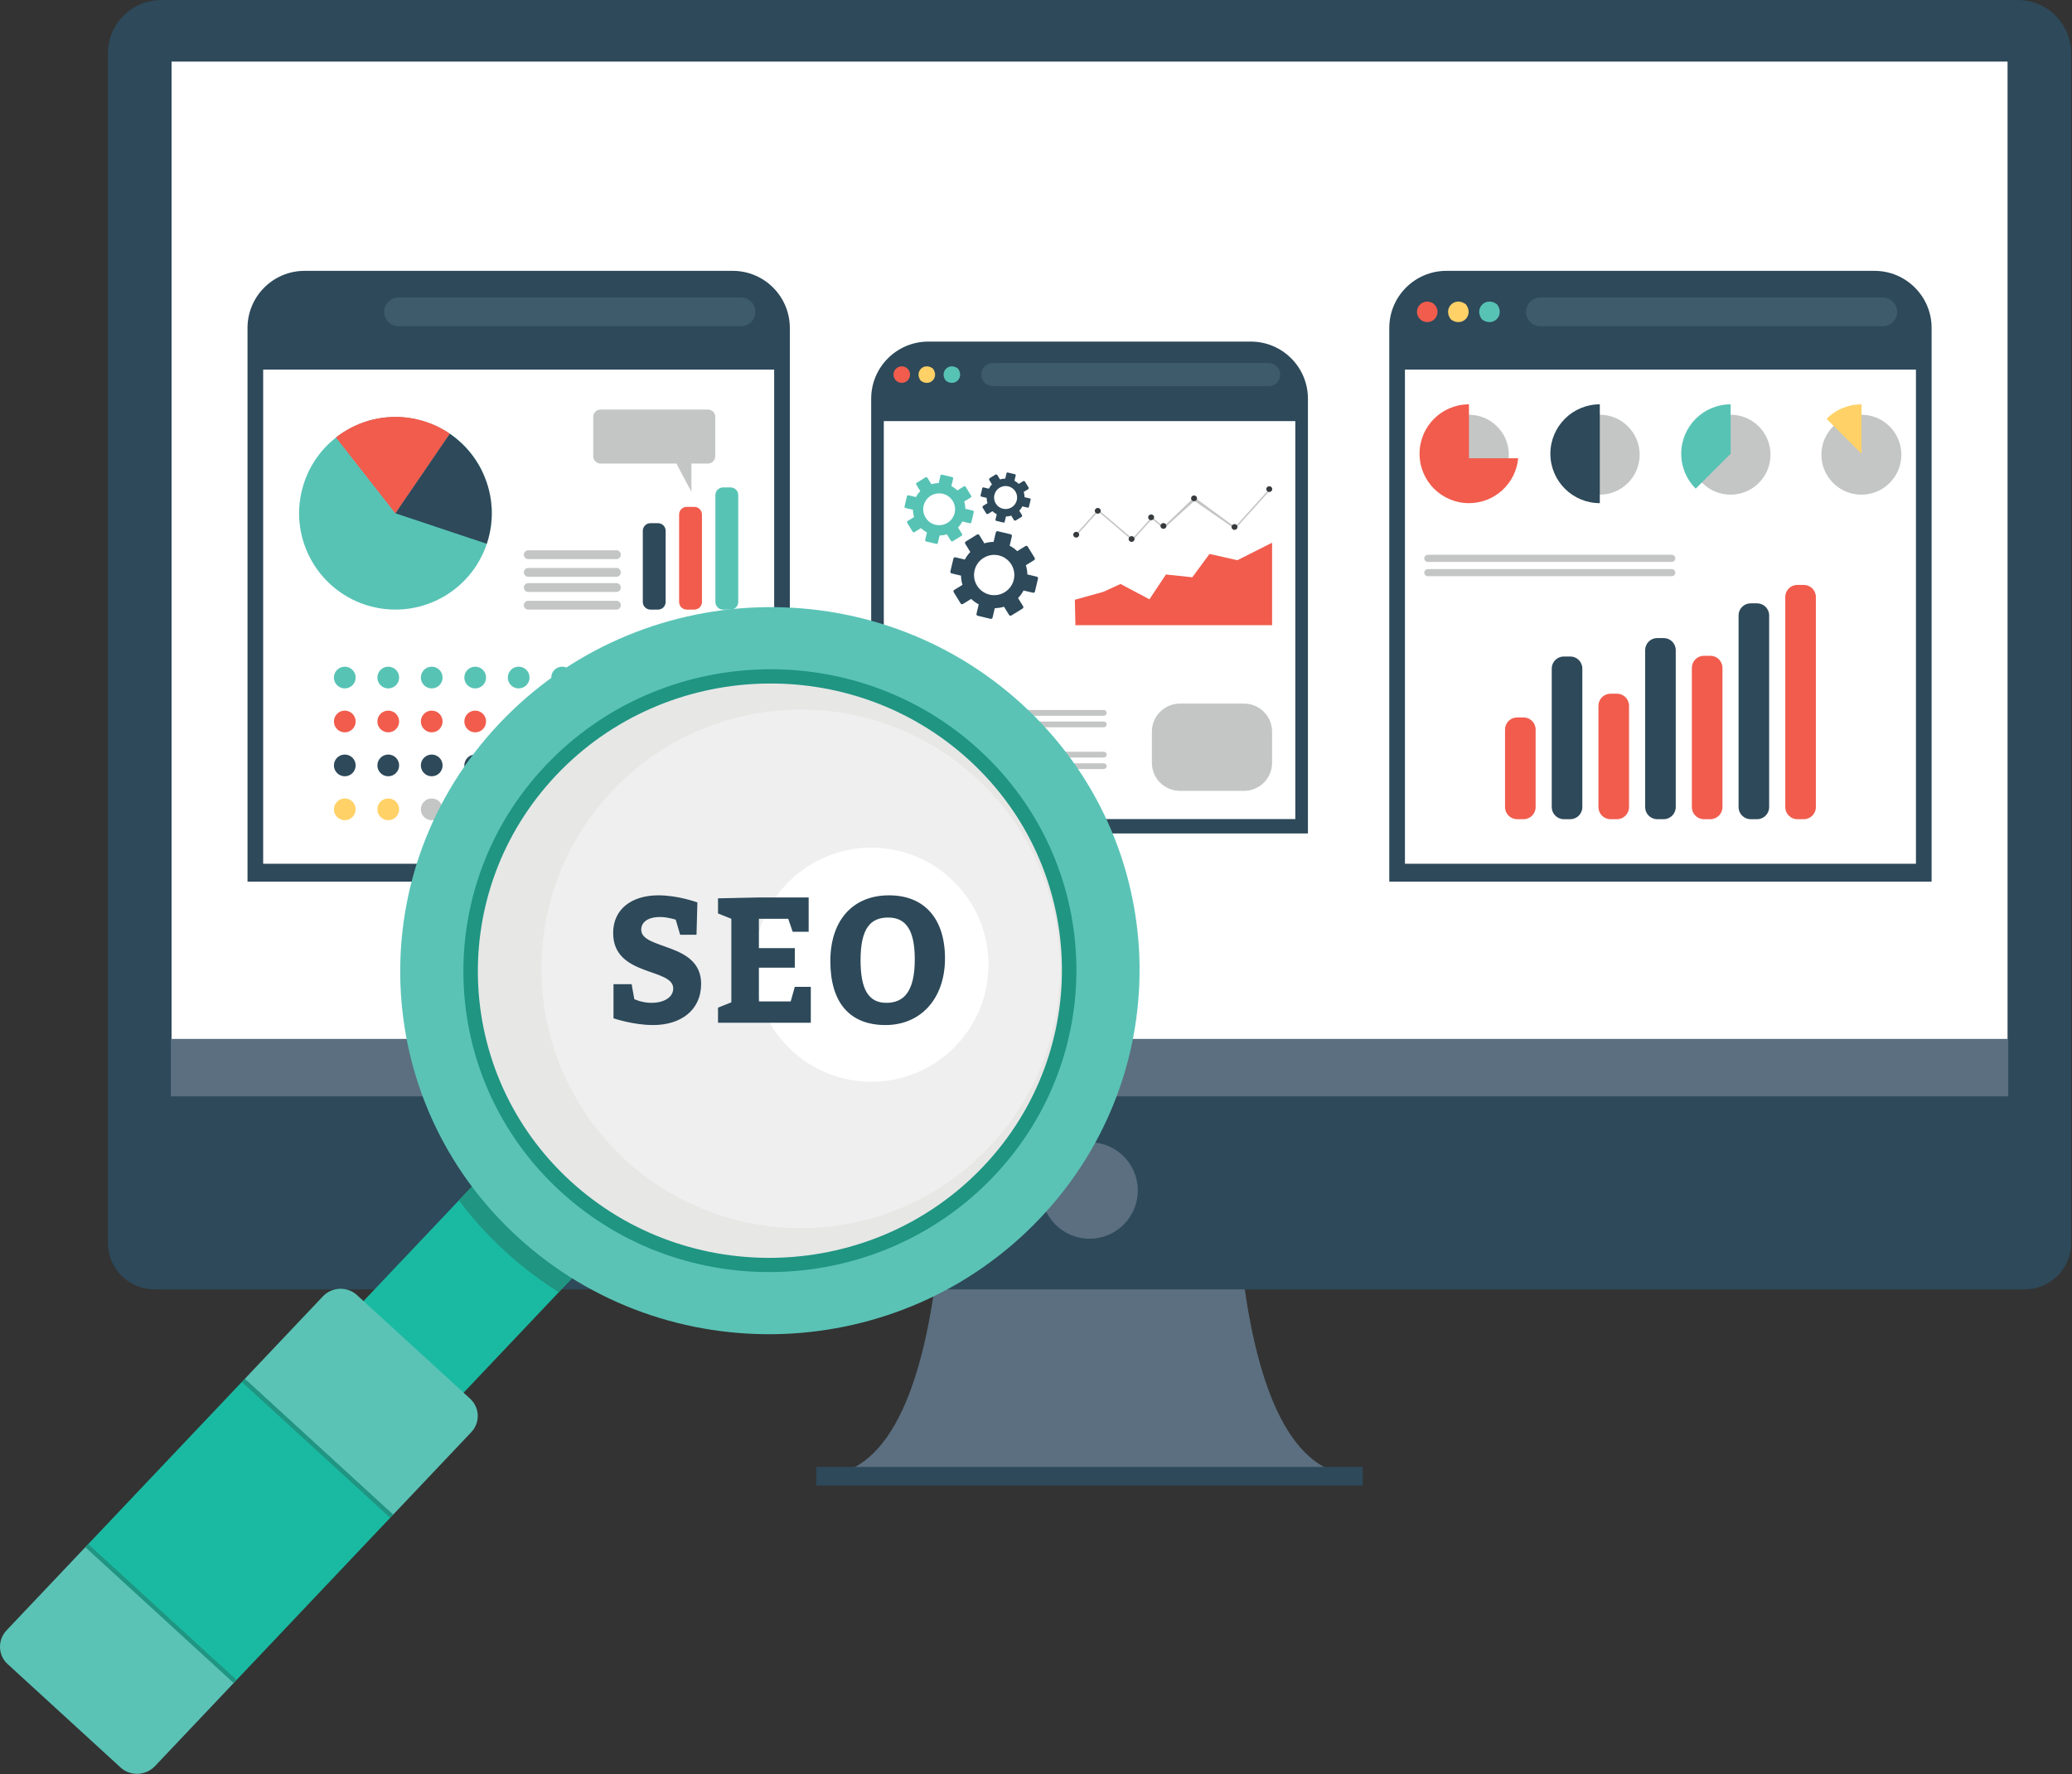 <?xml version="1.0" encoding="UTF-8" standalone="no"?>
<!DOCTYPE svg PUBLIC "-//W3C//DTD SVG 1.1//EN" "http://www.w3.org/Graphics/SVG/1.1/DTD/svg11.dtd">
<svg width="100%" height="100%" viewBox="0 0 815 698" version="1.1" xmlns="http://www.w3.org/2000/svg" xmlns:xlink="http://www.w3.org/1999/xlink" xml:space="preserve" xmlns:serif="http://www.serif.com/" style="fill-rule:evenodd;clip-rule:evenodd;stroke-linejoin:round;stroke-miterlimit:1.414;">
    <rect x="0" y="0" width="815" height="698" fill="#333333" stroke="none"/>
    <g transform="matrix(1,0,0,1,-371.433,-650.768)">
        <g transform="matrix(2,0,0,2,0,0)">
            <path d="M428.73,534.065L409.279,534.065L390.721,534.065L371.27,534.065C371.27,534.065 375.91,615.595 347.359,615.595L452.641,615.595C424.09,615.595 428.73,534.065 428.73,534.065Z" style="fill:rgb(91,111,128);fill-rule:nonzero;"/>
        </g>
        <g transform="matrix(2,0,0,2,0,0)">
            <path d="M582.562,325.384L217.438,325.384C211.638,325.384 206.937,330.086 206.937,335.885L206.937,569.877C206.937,574.933 211.035,579.032 216.092,579.032L583.908,579.032C588.965,579.032 593.063,574.933 593.063,569.877L593.063,553.183L593.063,551.029L593.063,335.885C593.063,330.086 588.362,325.384 582.562,325.384Z" style="fill:rgb(45,73,90);fill-rule:nonzero;"/>
        </g>
        <g transform="matrix(2,0,0,2,0,0)">
            <rect x="219.457" y="337.501" width="361.086" height="193.871" style="fill:white;fill-rule:nonzero;"/>
        </g>
        <g transform="matrix(2,0,0,2,0,0)">
            <rect x="219.323" y="529.757" width="361.354" height="11.309" style="fill:rgb(91,111,128);fill-rule:nonzero;"/>
        </g>
        <g transform="matrix(2,0,0,2,0,0)">
            <path d="M409.492,559.578C409.492,564.82 405.242,569.069 400,569.069C394.758,569.069 390.508,564.82 390.508,559.578C390.508,554.336 394.758,550.086 400,550.086C405.242,550.086 409.492,554.336 409.492,559.578Z" style="fill:rgb(91,111,128);fill-rule:nonzero;"/>
        </g>
        <g transform="matrix(2,0,0,2,0,0)">
            <rect x="346.273" y="613.962" width="107.454" height="3.655" style="fill:rgb(45,73,90);fill-rule:nonzero;"/>
        </g>
        <g transform="matrix(2,0,0,2,0,0)">
            <path d="M442.947,489.341L357.053,489.341L357.053,403.818C357.053,397.613 362.084,392.582 368.289,392.582L431.711,392.582C437.916,392.582 442.947,397.613 442.947,403.818L442.947,489.341Z" style="fill:rgb(45,73,90);fill-rule:nonzero;"/>
        </g>
        <g transform="matrix(2,0,0,2,0,0)">
            <rect x="359.534" y="408.225" width="80.932" height="78.287" style="fill:white;fill-rule:nonzero;"/>
        </g>
        <g transform="matrix(2,0,0,2,0,0)">
            <path d="M369.186,397.884C370.514,399.628 368.543,401.599 366.8,400.271C365.472,398.527 367.443,396.556 369.186,397.884Z" style="fill:rgb(255,209,103);fill-rule:nonzero;"/>
        </g>
        <g transform="matrix(2,0,0,2,0,0)">
            <path d="M364.694,399.078C364.694,399.977 363.965,400.706 363.065,400.706C362.166,400.706 361.436,399.977 361.436,399.078C361.436,398.178 362.166,397.449 363.065,397.449C363.965,397.449 364.694,398.178 364.694,399.078Z" style="fill:rgb(241,92,77);fill-rule:nonzero;"/>
        </g>
        <g transform="matrix(2,0,0,2,0,0)">
            <path d="M374.114,397.884C375.442,399.628 373.472,401.599 371.728,400.271C370.4,398.527 372.371,396.556 374.114,397.884Z" style="fill:rgb(87,195,181);fill-rule:nonzero;"/>
        </g>
        <g transform="matrix(2,0,0,2,0,0)">
            <path d="M435.22,401.35L380.974,401.35C379.724,401.35 378.701,400.328 378.701,399.078C378.701,397.828 379.724,396.805 380.974,396.805L435.22,396.805C436.47,396.805 437.493,397.828 437.493,399.078C437.493,400.328 436.47,401.35 435.22,401.35Z" style="fill:rgb(62,91,107);fill-rule:nonzero;"/>
        </g>
        <g transform="matrix(2,0,0,2,0,0)">
            <path d="M383.321,441.879C381.458,443.027 379.016,442.447 377.868,440.583C376.72,438.719 377.3,436.278 379.164,435.13C381.028,433.982 383.469,434.562 384.617,436.426C385.765,438.29 385.185,440.731 383.321,441.879ZM387.399,432.805L385.773,433.807C385.325,433.374 384.822,433.015 384.284,432.732L384.726,430.873C384.766,430.702 384.661,430.531 384.491,430.491L381.948,429.886C381.778,429.846 381.606,429.951 381.566,430.122L381.124,431.981C380.516,431.992 379.906,432.086 379.311,432.271L378.309,430.645C378.217,430.496 378.022,430.449 377.873,430.541L375.647,431.912C375.498,432.004 375.452,432.199 375.544,432.348L376.545,433.974C376.112,434.423 375.753,434.925 375.47,435.463L373.611,435.021C373.44,434.981 373.269,435.086 373.229,435.257L372.625,437.799C372.584,437.97 372.689,438.141 372.86,438.181L374.719,438.623C374.73,439.231 374.824,439.842 375.009,440.437L373.383,441.438C373.234,441.53 373.188,441.725 373.28,441.875L374.65,444.1C374.742,444.249 374.937,444.296 375.087,444.204L376.713,443.202C377.161,443.635 377.664,443.994 378.202,444.277L377.76,446.136C377.719,446.307 377.824,446.478 377.995,446.519L380.538,447.123C380.708,447.163 380.879,447.058 380.92,446.887L381.362,445.028C381.969,445.017 382.58,444.923 383.175,444.738L384.176,446.364C384.268,446.513 384.464,446.56 384.613,446.468L386.838,445.097C386.987,445.005 387.034,444.81 386.942,444.661L385.94,443.035C386.373,442.586 386.732,442.084 387.015,441.546L388.875,441.988C389.045,442.028 389.216,441.923 389.257,441.752L389.861,439.21C389.902,439.039 389.796,438.868 389.626,438.828L387.766,438.386C387.756,437.778 387.661,437.167 387.476,436.572L389.102,435.571C389.251,435.479 389.298,435.284 389.206,435.134L387.836,432.909C387.744,432.76 387.548,432.713 387.399,432.805Z" style="fill:rgb(45,73,90);fill-rule:nonzero;"/>
        </g>
        <g transform="matrix(2,0,0,2,0,0)">
            <path d="M384.677,425.188C383.611,425.844 382.216,425.512 381.559,424.447C380.903,423.381 381.235,421.986 382.3,421.33C383.366,420.673 384.761,421.005 385.418,422.07C386.074,423.136 385.742,424.532 384.677,425.188ZM387.008,420.001L386.078,420.573C385.822,420.326 385.535,420.121 385.227,419.959L385.48,418.896C385.503,418.799 385.443,418.701 385.345,418.678L383.892,418.332C383.794,418.309 383.696,418.369 383.673,418.467L383.421,419.53C383.073,419.536 382.724,419.59 382.384,419.695L381.812,418.766L381.562,418.707L380.29,419.49L380.231,419.74L380.803,420.669C380.556,420.925 380.35,421.213 380.189,421.52L379.126,421.268C379.028,421.244 378.931,421.305 378.907,421.402L378.562,422.856C378.539,422.953 378.599,423.051 378.697,423.074L379.759,423.327C379.766,423.674 379.819,424.023 379.925,424.363L378.996,424.936L378.936,425.185L379.72,426.457L379.969,426.517L380.899,425.944C381.155,426.192 381.443,426.397 381.75,426.558L381.497,427.621C381.474,427.719 381.534,427.817 381.632,427.84L383.085,428.185C383.183,428.208 383.281,428.148 383.304,428.051L383.556,426.988C383.904,426.982 384.253,426.928 384.593,426.822L385.165,427.751L385.415,427.811L386.687,427.027L386.746,426.778L386.174,425.848C386.421,425.592 386.627,425.305 386.788,424.997L387.851,425.25C387.949,425.273 388.046,425.213 388.07,425.115L388.415,423.662C388.438,423.564 388.378,423.467 388.281,423.443L387.218,423.191C387.212,422.843 387.158,422.494 387.052,422.154L387.981,421.582L388.041,421.332L387.257,420.06L387.008,420.001Z" style="fill:rgb(45,73,90);fill-rule:nonzero;"/>
        </g>
        <g transform="matrix(2,0,0,2,0,0)">
            <path d="M372.062,428.235C370.59,429.142 368.661,428.684 367.754,427.211C366.847,425.739 367.306,423.81 368.778,422.903C370.251,421.996 372.18,422.455 373.086,423.927C373.993,425.399 373.535,427.328 372.062,428.235ZM375.284,421.067L373.999,421.858C373.645,421.516 373.248,421.232 372.823,421.009L373.172,419.54C373.204,419.405 373.121,419.27 372.986,419.238L370.978,418.76C370.843,418.728 370.708,418.812 370.676,418.946L370.327,420.415C369.846,420.424 369.364,420.498 368.894,420.644L368.103,419.36C368.03,419.242 367.876,419.205 367.758,419.278L366,420.361C365.882,420.433 365.845,420.588 365.918,420.706L366.709,421.99C366.367,422.344 366.084,422.741 365.86,423.166L364.391,422.817C364.256,422.785 364.121,422.869 364.089,423.003L363.612,425.012C363.58,425.147 363.663,425.282 363.798,425.314L365.267,425.663C365.275,426.143 365.35,426.625 365.496,427.095L364.211,427.887C364.093,427.959 364.057,428.114 364.129,428.232L365.212,429.99C365.285,430.107 365.439,430.144 365.557,430.071L366.841,429.28C367.196,429.622 367.593,429.906 368.018,430.129L367.669,431.598C367.637,431.733 367.72,431.868 367.855,431.9L369.863,432.378C369.998,432.41 370.133,432.326 370.165,432.192L370.514,430.723C370.994,430.714 371.477,430.64 371.947,430.494L372.738,431.778C372.811,431.896 372.965,431.933 373.083,431.86L374.841,430.777C374.959,430.705 374.995,430.55 374.923,430.432L374.132,429.148C374.474,428.794 374.757,428.397 374.981,427.972L376.45,428.321C376.584,428.353 376.72,428.27 376.752,428.135L377.229,426.126C377.261,425.992 377.178,425.856 377.043,425.824L375.574,425.475C375.566,424.995 375.491,424.513 375.345,424.043L376.63,423.251C376.747,423.179 376.784,423.024 376.712,422.907L375.629,421.149C375.556,421.031 375.402,420.994 375.284,421.067Z" style="fill:rgb(87,195,181);fill-rule:nonzero;"/>
        </g>
        <g transform="matrix(2,0,0,2,0,0)">
            <path d="M408.452,431.737L401.687,426.001C400.975,426.806 397.689,430.517 397.446,430.698L397.268,430.473C397.456,430.328 399.938,427.544 401.561,425.707L401.658,425.598L408.425,431.335L412.272,427.068L414.541,428.992L420.595,423.187L428.602,429.061L435.37,421.556L435.591,421.743L428.629,429.463L420.622,423.929L414.568,429.394L412.299,427.47L408.452,431.737Z" style="fill:rgb(196,198,197);fill-rule:nonzero;"/>
        </g>
        <g transform="matrix(2,0,0,2,0,0)">
            <path d="M397.962,430.529C397.983,430.843 397.738,431.115 397.414,431.137C397.09,431.159 396.811,430.922 396.79,430.608C396.769,430.294 397.014,430.022 397.338,430C397.662,429.978 397.941,430.215 397.962,430.529Z" style="fill:rgb(55,59,61);fill-rule:nonzero;"/>
        </g>
        <g transform="matrix(2,0,0,2,0,0)">
            <path d="M402.203,425.833C402.224,426.146 401.979,426.419 401.655,426.44C401.331,426.462 401.052,426.225 401.031,425.911C401.01,425.597 401.255,425.325 401.579,425.303C401.902,425.282 402.182,425.519 402.203,425.833Z" style="fill:rgb(55,59,61);fill-rule:nonzero;"/>
        </g>
        <g transform="matrix(2,0,0,2,0,0)">
            <path d="M408.855,431.382C408.876,431.696 408.631,431.968 408.307,431.99C407.984,432.011 407.704,431.774 407.683,431.46C407.662,431.146 407.907,430.874 408.231,430.853C408.555,430.831 408.834,431.068 408.855,431.382Z" style="fill:rgb(55,59,61);fill-rule:nonzero;"/>
        </g>
        <g transform="matrix(2,0,0,2,0,0)">
            <path d="M412.702,427.115C412.723,427.429 412.478,427.701 412.154,427.723C411.831,427.745 411.551,427.508 411.53,427.194C411.509,426.88 411.754,426.608 412.078,426.586C412.402,426.564 412.681,426.801 412.702,427.115Z" style="fill:rgb(55,59,61);fill-rule:nonzero;"/>
        </g>
        <g transform="matrix(2,0,0,2,0,0)">
            <path d="M415.117,428.808C415.138,429.122 414.893,429.394 414.569,429.416C414.246,429.438 413.966,429.201 413.945,428.887C413.924,428.573 414.169,428.301 414.493,428.279C414.817,428.257 415.096,428.494 415.117,428.808Z" style="fill:rgb(55,59,61);fill-rule:nonzero;"/>
        </g>
        <g transform="matrix(2,0,0,2,0,0)">
            <path d="M421.137,423.378C421.158,423.692 420.912,423.964 420.589,423.986C420.265,424.008 419.985,423.771 419.964,423.457C419.943,423.143 420.189,422.871 420.512,422.849C420.836,422.827 421.116,423.064 421.137,423.378Z" style="fill:rgb(55,59,61);fill-rule:nonzero;"/>
        </g>
        <g transform="matrix(2,0,0,2,0,0)">
            <path d="M435.931,421.564C435.953,421.878 435.707,422.15 435.383,422.172C435.06,422.194 434.78,421.957 434.759,421.643C434.738,421.329 434.984,421.057 435.307,421.035C435.631,421.013 435.91,421.25 435.931,421.564Z" style="fill:rgb(55,59,61);fill-rule:nonzero;"/>
        </g>
        <g transform="matrix(2,0,0,2,0,0)">
            <path d="M429.096,429.013C429.117,429.327 428.871,429.599 428.548,429.621C428.224,429.643 427.945,429.406 427.923,429.092C427.902,428.778 428.148,428.506 428.471,428.484C428.795,428.462 429.075,428.699 429.096,429.013Z" style="fill:rgb(55,59,61);fill-rule:nonzero;"/>
        </g>
        <g transform="matrix(2,0,0,2,0,0)">
            <path d="M397.107,443.368L402.731,441.806L406.084,440.262L411.777,443.282L415.018,438.398L420.212,438.948L423.586,434.358L429.068,435.59L435.896,432.151L435.896,448.372L397.215,448.372L397.107,443.368Z" style="fill:rgb(241,92,77);fill-rule:nonzero;"/>
        </g>
        <g transform="matrix(2,0,0,2,0,0)">
            <path d="M402.802,466.19L364.171,466.19C363.86,466.19 363.605,465.935 363.605,465.624C363.605,465.312 363.86,465.058 364.171,465.058L402.802,465.058C403.113,465.058 403.368,465.312 403.368,465.624C403.368,465.935 403.113,466.19 402.802,466.19Z" style="fill:rgb(196,198,197);fill-rule:nonzero;"/>
        </g>
        <g transform="matrix(2,0,0,2,0,0)">
            <path d="M402.802,468.455L364.171,468.455C363.86,468.455 363.605,468.2 363.605,467.889C363.605,467.577 363.86,467.322 364.171,467.322L402.802,467.322C403.113,467.322 403.368,467.577 403.368,467.889C403.368,468.2 403.113,468.455 402.802,468.455Z" style="fill:rgb(196,198,197);fill-rule:nonzero;"/>
        </g>
        <g transform="matrix(2,0,0,2,0,0)">
            <path d="M402.802,474.406L364.171,474.406C363.86,474.406 363.605,474.151 363.605,473.84C363.605,473.528 363.86,473.273 364.171,473.273L402.802,473.273C403.113,473.273 403.368,473.528 403.368,473.84C403.368,474.151 403.113,474.406 402.802,474.406Z" style="fill:rgb(196,198,197);fill-rule:nonzero;"/>
        </g>
        <g transform="matrix(2,0,0,2,0,0)">
            <path d="M402.802,476.671L364.171,476.671C363.86,476.671 363.605,476.416 363.605,476.104C363.605,475.793 363.86,475.538 364.171,475.538L402.802,475.538C403.113,475.538 403.368,475.793 403.368,476.104C403.368,476.416 403.113,476.671 402.802,476.671Z" style="fill:rgb(196,198,197);fill-rule:nonzero;"/>
        </g>
        <g transform="matrix(2,0,0,2,0,0)">
            <path d="M430.401,480.96L417.751,480.96C414.729,480.96 412.256,478.487 412.256,475.465L412.256,469.292C412.256,466.271 414.729,463.798 417.751,463.798L430.401,463.798C433.423,463.798 435.896,466.271 435.896,469.292L435.896,475.465C435.896,478.487 433.423,480.96 430.401,480.96Z" style="fill:rgb(196,198,197);fill-rule:nonzero;"/>
        </g>
        <g transform="matrix(2,0,0,2,0,0)">
            <path d="M341.052,498.817L234.394,498.817L234.394,389.902C234.394,383.696 239.425,378.666 245.63,378.666L329.816,378.666C336.022,378.666 341.052,383.696 341.052,389.902L341.052,498.817Z" style="fill:rgb(45,73,90);fill-rule:nonzero;"/>
        </g>
        <g transform="matrix(2,0,0,2,0,0)">
            <rect x="237.474" y="398.09" width="100.499" height="97.213" style="fill:white;fill-rule:nonzero;"/>
        </g>
        <g transform="matrix(2,0,0,2,0,0)">
            <path d="M331.458,389.554L264.097,389.554C262.545,389.554 261.275,388.284 261.275,386.732C261.275,385.179 262.545,383.909 264.097,383.909L331.458,383.909C333.01,383.909 334.28,385.179 334.28,386.732C334.28,388.284 333.01,389.554 331.458,389.554Z" style="fill:rgb(62,91,107);fill-rule:nonzero;"/>
        </g>
        <g transform="matrix(2,0,0,2,0,0)">
            <clipPath id="_clip1">
                <path d="M258.597,444.66C248.49,441.959 242.486,431.576 245.186,421.468C247.887,411.361 258.269,405.357 268.377,408.057C278.485,410.758 284.489,421.141 281.788,431.248C279.088,441.356 268.705,447.36 258.597,444.66Z"/>
            </clipPath>
            <g clip-path="url(#_clip1)">
                <path d="M258.597,444.66C248.49,441.959 242.486,431.576 245.186,421.469C247.887,411.361 258.269,405.357 268.377,408.057C278.485,410.758 284.489,421.141 281.788,431.248C279.088,441.356 268.705,447.36 258.597,444.66Z" style="fill:rgb(87,195,181);fill-rule:nonzero;"/>
                <path d="M263.487,426.358L280.286,401.787L247.584,406.038L263.487,426.358Z" style="fill:rgb(242,108,108);fill-rule:nonzero;"/>
                <path d="M290.925,435.524L263.389,426.09L288.638,414.289L290.925,435.524Z" style="fill:white;fill-rule:nonzero;"/>
                <path d="M263.487,426.358L280.286,401.787L247.584,406.038L263.487,426.358Z" style="fill:rgb(241,92,77);fill-rule:nonzero;"/>
                <path d="M290.925,435.524L263.487,426.358L280.286,401.787L290.925,435.524Z" style="fill:rgb(45,73,90);fill-rule:nonzero;"/>
            </g>
        </g>
        <g transform="matrix(2,0,0,2,0,0)">
            <path d="M322.268,445.306L320.777,445.306C319.952,445.306 319.277,444.631 319.277,443.806L319.277,426.594C319.277,425.769 319.952,425.094 320.777,425.094L322.268,425.094C323.093,425.094 323.768,425.769 323.768,426.594L323.768,443.806C323.768,444.631 323.093,445.306 322.268,445.306Z" style="fill:rgb(241,92,77);fill-rule:nonzero;"/>
        </g>
        <g transform="matrix(2,0,0,2,0,0)">
            <path d="M315.13,445.306L313.638,445.306C312.813,445.306 312.138,444.631 312.138,443.806L312.138,429.802C312.138,428.977 312.813,428.302 313.638,428.302L315.13,428.302C315.955,428.302 316.63,428.977 316.63,429.802L316.63,443.806C316.63,444.631 315.955,445.306 315.13,445.306Z" style="fill:rgb(45,73,90);fill-rule:nonzero;"/>
        </g>
        <g transform="matrix(2,0,0,2,0,0)">
            <path d="M329.407,445.306L327.915,445.306C327.09,445.306 326.415,444.631 326.415,443.806L326.415,422.771C326.415,421.946 327.09,421.271 327.915,421.271L329.407,421.271C330.232,421.271 330.907,421.946 330.907,422.771L330.907,443.806C330.907,444.631 330.232,445.306 329.407,445.306Z" style="fill:rgb(87,195,181);fill-rule:nonzero;"/>
        </g>
        <g transform="matrix(2,0,0,2,0,0)">
            <path d="M324.941,405.946L303.827,405.946C303.031,405.946 302.381,406.596 302.381,407.392L302.381,415.135C302.381,415.931 303.031,416.581 303.827,416.581L318.76,416.581C319.99,419.013 321.695,422.102 321.695,422.102L321.695,416.581L324.941,416.581C325.737,416.581 326.387,415.931 326.387,415.135L326.387,407.392C326.387,406.596 325.737,405.946 324.941,405.946Z" style="fill:rgb(196,198,197);fill-rule:nonzero;"/>
        </g>
        <g transform="matrix(2,0,0,2,0,0)">
            <path d="M306.949,441.831L289.607,441.831C289.129,441.831 288.738,441.44 288.738,440.962C288.738,440.484 289.129,440.093 289.607,440.093L306.949,440.093C307.427,440.093 307.818,440.484 307.818,440.962C307.818,441.44 307.427,441.831 306.949,441.831Z" style="fill:rgb(196,198,197);fill-rule:nonzero;"/>
        </g>
        <g transform="matrix(2,0,0,2,0,0)">
            <path d="M306.949,445.306L289.607,445.306C289.129,445.306 288.738,444.915 288.738,444.437C288.738,443.959 289.129,443.568 289.607,443.568L306.949,443.568C307.427,443.568 307.818,443.959 307.818,444.437C307.818,444.915 307.427,445.306 306.949,445.306Z" style="fill:rgb(196,198,197);fill-rule:nonzero;"/>
        </g>
        <g transform="matrix(2,0,0,2,0,0)">
            <path d="M306.949,435.374L289.607,435.374C289.129,435.374 288.738,434.983 288.738,434.505C288.738,434.027 289.129,433.636 289.607,433.636L306.949,433.636C307.427,433.636 307.818,434.027 307.818,434.505C307.818,434.983 307.427,435.374 306.949,435.374Z" style="fill:rgb(196,198,197);fill-rule:nonzero;"/>
        </g>
        <g transform="matrix(2,0,0,2,0,0)">
            <path d="M306.949,438.85L289.607,438.85C289.129,438.85 288.738,438.459 288.738,437.981C288.738,437.503 289.129,437.112 289.607,437.112L306.949,437.112C307.427,437.112 307.818,437.503 307.818,437.981C307.818,438.459 307.427,438.85 306.949,438.85Z" style="fill:rgb(196,198,197);fill-rule:nonzero;"/>
        </g>
        <g transform="matrix(2,0,0,2,0,0)">
            <path d="M255.663,458.671C255.663,459.852 254.706,460.809 253.526,460.809C252.346,460.809 251.389,459.852 251.389,458.671C251.389,457.491 252.346,456.534 253.526,456.534C254.706,456.534 255.663,457.491 255.663,458.671Z" style="fill:rgb(87,195,181);fill-rule:nonzero;"/>
        </g>
        <g transform="matrix(2,0,0,2,0,0)">
            <path d="M264.213,458.671C264.213,459.852 263.256,460.809 262.075,460.809C260.894,460.809 259.937,459.852 259.937,458.671C259.937,457.491 260.894,456.534 262.075,456.534C263.256,456.534 264.213,457.491 264.213,458.671Z" style="fill:rgb(87,195,181);fill-rule:nonzero;"/>
        </g>
        <g transform="matrix(2,0,0,2,0,0)">
            <path d="M272.762,458.671C272.762,459.852 271.805,460.809 270.625,460.809C269.444,460.809 268.487,459.852 268.487,458.671C268.487,457.491 269.444,456.534 270.625,456.534C271.805,456.534 272.762,457.491 272.762,458.671Z" style="fill:rgb(87,195,181);fill-rule:nonzero;"/>
        </g>
        <g transform="matrix(2,0,0,2,0,0)">
            <path d="M281.311,458.671C281.311,459.852 280.354,460.809 279.174,460.809C277.994,460.809 277.037,459.852 277.037,458.671C277.037,457.491 277.994,456.534 279.174,456.534C280.354,456.534 281.311,457.491 281.311,458.671Z" style="fill:rgb(87,195,181);fill-rule:nonzero;"/>
        </g>
        <g transform="matrix(2,0,0,2,0,0)">
            <path d="M289.861,458.671C289.861,459.852 288.904,460.809 287.723,460.809C286.543,460.809 285.586,459.852 285.586,458.671C285.586,457.491 286.543,456.534 287.723,456.534C288.904,456.534 289.861,457.491 289.861,458.671Z" style="fill:rgb(87,195,181);fill-rule:nonzero;"/>
        </g>
        <g transform="matrix(2,0,0,2,0,0)">
            <path d="M298.41,458.671C298.41,459.852 297.453,460.809 296.273,460.809C295.092,460.809 294.135,459.852 294.135,458.671C294.135,457.491 295.092,456.534 296.273,456.534C297.453,456.534 298.41,457.491 298.41,458.671Z" style="fill:rgb(87,195,181);fill-rule:nonzero;"/>
        </g>
        <g transform="matrix(2,0,0,2,0,0)">
            <path d="M306.959,458.671C306.959,459.852 306.002,460.809 304.822,460.809C303.641,460.809 302.685,459.852 302.685,458.671C302.685,457.491 303.641,456.534 304.822,456.534C306.002,456.534 306.959,457.491 306.959,458.671Z" style="fill:rgb(87,195,181);fill-rule:nonzero;"/>
        </g>
        <g transform="matrix(2,0,0,2,0,0)">
            <path d="M315.509,458.671C315.509,459.852 314.552,460.809 313.371,460.809C312.191,460.809 311.234,459.852 311.234,458.671C311.234,457.491 312.191,456.534 313.371,456.534C314.552,456.534 315.509,457.491 315.509,458.671Z" style="fill:rgb(87,195,181);fill-rule:nonzero;"/>
        </g>
        <g transform="matrix(2,0,0,2,0,0)">
            <path d="M324.058,458.671C324.058,459.852 323.101,460.809 321.92,460.809C320.74,460.809 319.783,459.852 319.783,458.671C319.783,457.491 320.74,456.534 321.92,456.534C323.101,456.534 324.058,457.491 324.058,458.671Z" style="fill:rgb(196,198,197);fill-rule:nonzero;"/>
        </g>
        <g transform="matrix(2,0,0,2,0,0)">
            <path d="M255.663,467.314C255.663,468.494 254.706,469.451 253.526,469.451C252.346,469.451 251.389,468.494 251.389,467.314C251.389,466.133 252.346,465.176 253.526,465.176C254.706,465.176 255.663,466.133 255.663,467.314Z" style="fill:rgb(241,92,77);fill-rule:nonzero;"/>
        </g>
        <g transform="matrix(2,0,0,2,0,0)">
            <path d="M264.213,467.314C264.213,468.494 263.256,469.451 262.075,469.451C260.894,469.451 259.937,468.494 259.937,467.314C259.937,466.133 260.894,465.176 262.075,465.176C263.256,465.176 264.213,466.133 264.213,467.314Z" style="fill:rgb(241,92,77);fill-rule:nonzero;"/>
        </g>
        <g transform="matrix(2,0,0,2,0,0)">
            <path d="M272.762,467.314C272.762,468.494 271.805,469.451 270.625,469.451C269.444,469.451 268.487,468.494 268.487,467.314C268.487,466.133 269.444,465.176 270.625,465.176C271.805,465.176 272.762,466.133 272.762,467.314Z" style="fill:rgb(241,92,77);fill-rule:nonzero;"/>
        </g>
        <g transform="matrix(2,0,0,2,0,0)">
            <path d="M281.311,467.314C281.311,468.494 280.354,469.451 279.174,469.451C277.994,469.451 277.037,468.494 277.037,467.314C277.037,466.133 277.994,465.176 279.174,465.176C280.354,465.176 281.311,466.133 281.311,467.314Z" style="fill:rgb(241,92,77);fill-rule:nonzero;"/>
        </g>
        <g transform="matrix(2,0,0,2,0,0)">
            <path d="M289.861,467.314C289.861,468.494 288.904,469.451 287.723,469.451C286.543,469.451 285.586,468.494 285.586,467.314C285.586,466.133 286.543,465.176 287.723,465.176C288.904,465.176 289.861,466.133 289.861,467.314Z" style="fill:rgb(241,92,77);fill-rule:nonzero;"/>
        </g>
        <g transform="matrix(2,0,0,2,0,0)">
            <path d="M298.41,467.314C298.41,468.494 297.453,469.451 296.273,469.451C295.092,469.451 294.135,468.494 294.135,467.314C294.135,466.133 295.092,465.176 296.273,465.176C297.453,465.176 298.41,466.133 298.41,467.314Z" style="fill:rgb(196,198,197);fill-rule:nonzero;"/>
        </g>
        <g transform="matrix(2,0,0,2,0,0)">
            <path d="M306.959,467.314C306.959,468.494 306.002,469.451 304.822,469.451C303.641,469.451 302.685,468.494 302.685,467.314C302.685,466.133 303.641,465.176 304.822,465.176C306.002,465.176 306.959,466.133 306.959,467.314Z" style="fill:rgb(196,198,197);fill-rule:nonzero;"/>
        </g>
        <g transform="matrix(2,0,0,2,0,0)">
            <path d="M315.509,467.314C315.509,468.494 314.552,469.451 313.371,469.451C312.191,469.451 311.234,468.494 311.234,467.314C311.234,466.133 312.191,465.176 313.371,465.176C314.552,465.176 315.509,466.133 315.509,467.314Z" style="fill:rgb(196,198,197);fill-rule:nonzero;"/>
        </g>
        <g transform="matrix(2,0,0,2,0,0)">
            <path d="M324.058,467.314C324.058,468.494 323.101,469.451 321.92,469.451C320.74,469.451 319.783,468.494 319.783,467.314C319.783,466.133 320.74,465.176 321.92,465.176C323.101,465.176 324.058,466.133 324.058,467.314Z" style="fill:rgb(196,198,197);fill-rule:nonzero;"/>
        </g>
        <g transform="matrix(2,0,0,2,0,0)">
            <path d="M255.663,475.956C255.663,477.136 254.706,478.093 253.526,478.093C252.346,478.093 251.389,477.136 251.389,475.956C251.389,474.776 252.346,473.819 253.526,473.819C254.706,473.819 255.663,474.776 255.663,475.956Z" style="fill:rgb(45,73,90);fill-rule:nonzero;"/>
        </g>
        <g transform="matrix(2,0,0,2,0,0)">
            <path d="M264.213,475.956C264.213,477.136 263.256,478.093 262.075,478.093C260.894,478.093 259.937,477.136 259.937,475.956C259.937,474.776 260.894,473.819 262.075,473.819C263.256,473.819 264.213,474.776 264.213,475.956Z" style="fill:rgb(45,73,90);fill-rule:nonzero;"/>
        </g>
        <g transform="matrix(2,0,0,2,0,0)">
            <path d="M272.762,475.956C272.762,477.136 271.805,478.093 270.625,478.093C269.444,478.093 268.487,477.136 268.487,475.956C268.487,474.776 269.444,473.819 270.625,473.819C271.805,473.819 272.762,474.776 272.762,475.956Z" style="fill:rgb(45,73,90);fill-rule:nonzero;"/>
        </g>
        <g transform="matrix(2,0,0,2,0,0)">
            <path d="M281.311,475.956C281.311,477.136 280.354,478.093 279.174,478.093C277.994,478.093 277.037,477.136 277.037,475.956C277.037,474.776 277.994,473.819 279.174,473.819C280.354,473.819 281.311,474.776 281.311,475.956Z" style="fill:rgb(45,73,90);fill-rule:nonzero;"/>
        </g>
        <g transform="matrix(2,0,0,2,0,0)">
            <path d="M289.861,475.956C289.861,477.136 288.904,478.093 287.723,478.093C286.543,478.093 285.586,477.136 285.586,475.956C285.586,474.776 286.543,473.819 287.723,473.819C288.904,473.819 289.861,474.776 289.861,475.956Z" style="fill:rgb(45,73,90);fill-rule:nonzero;"/>
        </g>
        <g transform="matrix(2,0,0,2,0,0)">
            <path d="M298.41,475.956C298.41,477.136 297.453,478.093 296.273,478.093C295.092,478.093 294.135,477.136 294.135,475.956C294.135,474.776 295.092,473.819 296.273,473.819C297.453,473.819 298.41,474.776 298.41,475.956Z" style="fill:rgb(45,73,90);fill-rule:nonzero;"/>
        </g>
        <g transform="matrix(2,0,0,2,0,0)">
            <path d="M306.959,475.956C306.959,477.136 306.002,478.093 304.822,478.093C303.641,478.093 302.685,477.136 302.685,475.956C302.685,474.776 303.641,473.819 304.822,473.819C306.002,473.819 306.959,474.776 306.959,475.956Z" style="fill:rgb(196,198,197);fill-rule:nonzero;"/>
        </g>
        <g transform="matrix(2,0,0,2,0,0)">
            <path d="M315.509,475.956C315.509,477.136 314.552,478.093 313.371,478.093C312.191,478.093 311.234,477.136 311.234,475.956C311.234,474.776 312.191,473.819 313.371,473.819C314.552,473.819 315.509,474.776 315.509,475.956Z" style="fill:rgb(196,198,197);fill-rule:nonzero;"/>
        </g>
        <g transform="matrix(2,0,0,2,0,0)">
            <path d="M324.058,475.956C324.058,477.136 323.101,478.093 321.92,478.093C320.74,478.093 319.783,477.136 319.783,475.956C319.783,474.776 320.74,473.819 321.92,473.819C323.101,473.819 324.058,474.776 324.058,475.956Z" style="fill:rgb(196,198,197);fill-rule:nonzero;"/>
        </g>
        <g transform="matrix(2,0,0,2,0,0)">
            <path d="M255.663,484.598C255.663,485.779 254.706,486.736 253.526,486.736C252.346,486.736 251.389,485.779 251.389,484.598C251.389,483.418 252.346,482.461 253.526,482.461C254.706,482.461 255.663,483.418 255.663,484.598Z" style="fill:rgb(255,209,103);fill-rule:nonzero;"/>
        </g>
        <g transform="matrix(2,0,0,2,0,0)">
            <path d="M264.213,484.598C264.213,485.779 263.256,486.736 262.075,486.736C260.894,486.736 259.937,485.779 259.937,484.598C259.937,483.418 260.894,482.461 262.075,482.461C263.256,482.461 264.213,483.418 264.213,484.598Z" style="fill:rgb(255,209,103);fill-rule:nonzero;"/>
        </g>
        <g transform="matrix(2,0,0,2,0,0)">
            <path d="M272.762,484.598C272.762,485.779 271.805,486.736 270.625,486.736C269.444,486.736 268.487,485.779 268.487,484.598C268.487,483.418 269.444,482.461 270.625,482.461C271.805,482.461 272.762,483.418 272.762,484.598Z" style="fill:rgb(196,198,197);fill-rule:nonzero;"/>
        </g>
        <g transform="matrix(2,0,0,2,0,0)">
            <path d="M281.311,484.598C281.311,485.779 280.354,486.736 279.174,486.736C277.994,486.736 277.037,485.779 277.037,484.598C277.037,483.418 277.994,482.461 279.174,482.461C280.354,482.461 281.311,483.418 281.311,484.598Z" style="fill:rgb(196,198,197);fill-rule:nonzero;"/>
        </g>
        <g transform="matrix(2,0,0,2,0,0)">
            <path d="M289.861,484.598C289.861,485.779 288.904,486.736 287.723,486.736C286.543,486.736 285.586,485.779 285.586,484.598C285.586,483.418 286.543,482.461 287.723,482.461C288.904,482.461 289.861,483.418 289.861,484.598Z" style="fill:rgb(196,198,197);fill-rule:nonzero;"/>
        </g>
        <g transform="matrix(2,0,0,2,0,0)">
            <path d="M298.41,484.598C298.41,485.779 297.453,486.736 296.273,486.736C295.092,486.736 294.135,485.779 294.135,484.598C294.135,483.418 295.092,482.461 296.273,482.461C297.453,482.461 298.41,483.418 298.41,484.598Z" style="fill:rgb(196,198,197);fill-rule:nonzero;"/>
        </g>
        <g transform="matrix(2,0,0,2,0,0)">
            <path d="M306.959,484.598C306.959,485.779 306.002,486.736 304.822,486.736C303.641,486.736 302.685,485.779 302.685,484.598C302.685,483.418 303.641,482.461 304.822,482.461C306.002,482.461 306.959,483.418 306.959,484.598Z" style="fill:rgb(196,198,197);fill-rule:nonzero;"/>
        </g>
        <g transform="matrix(2,0,0,2,0,0)">
            <path d="M315.509,484.598C315.509,485.779 314.552,486.736 313.371,486.736C312.191,486.736 311.234,485.779 311.234,484.598C311.234,483.418 312.191,482.461 313.371,482.461C314.552,482.461 315.509,483.418 315.509,484.598Z" style="fill:rgb(196,198,197);fill-rule:nonzero;"/>
        </g>
        <g transform="matrix(2,0,0,2,0,0)">
            <path d="M324.058,484.598C324.058,485.779 323.101,486.736 321.92,486.736C320.74,486.736 319.783,485.779 319.783,484.598C319.783,483.418 320.74,482.461 321.92,482.461C323.101,482.461 324.058,483.418 324.058,484.598Z" style="fill:rgb(196,198,197);fill-rule:nonzero;"/>
        </g>
        <g transform="matrix(2,0,0,2,0,0)">
            <path d="M565.606,498.817L458.948,498.817L458.948,389.902C458.948,383.696 463.978,378.666 470.184,378.666L554.37,378.666C560.575,378.666 565.606,383.696 565.606,389.902L565.606,498.817Z" style="fill:rgb(45,73,90);fill-rule:nonzero;"/>
        </g>
        <g transform="matrix(2,0,0,2,0,0)">
            <rect x="462.027" y="398.09" width="100.499" height="97.213" style="fill:white;fill-rule:nonzero;"/>
        </g>
        <g transform="matrix(2,0,0,2,0,0)">
            <path d="M474.014,385.25C475.663,387.415 473.215,389.862 471.05,388.213C469.401,386.048 471.849,383.601 474.014,385.25Z" style="fill:rgb(255,209,103);fill-rule:nonzero;"/>
        </g>
        <g transform="matrix(2,0,0,2,0,0)">
            <path d="M468.435,386.732C468.435,387.849 467.53,388.754 466.413,388.754C465.296,388.754 464.39,387.849 464.39,386.732C464.39,385.615 465.296,384.709 466.413,384.709C467.53,384.709 468.435,385.615 468.435,386.732Z" style="fill:rgb(241,92,77);fill-rule:nonzero;"/>
        </g>
        <g transform="matrix(2,0,0,2,0,0)">
            <path d="M480.133,385.25C481.782,387.415 479.335,389.862 477.17,388.213C475.521,386.048 477.968,383.601 480.133,385.25Z" style="fill:rgb(87,195,181);fill-rule:nonzero;"/>
        </g>
        <g transform="matrix(2,0,0,2,0,0)">
            <path d="M556.012,389.554L488.651,389.554C487.098,389.554 485.828,388.284 485.828,386.732C485.828,385.179 487.098,383.909 488.651,383.909L556.012,383.909C557.564,383.909 558.834,385.179 558.834,386.732C558.834,388.284 557.564,389.554 556.012,389.554Z" style="fill:rgb(62,91,107);fill-rule:nonzero;"/>
        </g>
        <g transform="matrix(2,0,0,2,0,0)">
            <path d="M487.728,468.889L487.728,484.166C487.728,485.469 486.662,486.536 485.358,486.536L484.082,486.536C482.778,486.536 481.712,485.469 481.712,484.166L481.712,468.889C481.712,467.585 482.778,466.519 484.082,466.519L485.358,466.519C486.662,466.519 487.728,467.585 487.728,468.889Z" style="fill:rgb(241,92,77);fill-rule:nonzero;"/>
        </g>
        <g transform="matrix(2,0,0,2,0,0)">
            <path d="M496.914,456.899L496.914,484.166C496.914,485.469 495.847,486.536 494.544,486.536L493.267,486.536C491.964,486.536 490.897,485.469 490.897,484.166L490.897,456.899C490.897,455.595 491.964,454.529 493.267,454.529L494.544,454.529C495.847,454.529 496.914,455.595 496.914,456.899Z" style="fill:rgb(45,73,90);fill-rule:nonzero;"/>
        </g>
        <g transform="matrix(2,0,0,2,0,0)">
            <path d="M506.099,464.22L506.099,484.166C506.099,485.469 505.033,486.536 503.73,486.536L502.453,486.536C501.149,486.536 500.083,485.469 500.083,484.166L500.083,464.22C500.083,462.917 501.149,461.85 502.453,461.85L503.73,461.85C505.033,461.85 506.099,462.917 506.099,464.22Z" style="fill:rgb(241,92,77);fill-rule:nonzero;"/>
        </g>
        <g transform="matrix(2,0,0,2,0,0)">
            <path d="M515.284,453.274L515.284,484.166C515.284,485.469 514.219,486.536 512.914,486.536L511.638,486.536C510.335,486.536 509.268,485.469 509.268,484.166L509.268,453.274C509.268,451.971 510.335,450.904 511.638,450.904L512.914,450.904C514.219,450.904 515.284,451.971 515.284,453.274Z" style="fill:rgb(45,73,90);fill-rule:nonzero;"/>
        </g>
        <g transform="matrix(2,0,0,2,0,0)">
            <path d="M524.471,456.76L524.471,484.166C524.471,485.469 523.404,486.536 522.101,486.536L520.823,486.536C519.521,486.536 518.453,485.469 518.453,484.166L518.453,456.76C518.453,455.456 519.521,454.39 520.823,454.39L522.101,454.39C523.404,454.39 524.471,455.456 524.471,456.76Z" style="fill:rgb(241,92,77);fill-rule:nonzero;"/>
        </g>
        <g transform="matrix(2,0,0,2,0,0)">
            <path d="M533.656,446.443L533.656,484.166C533.656,485.469 532.59,486.536 531.286,486.536L530.009,486.536C528.706,486.536 527.64,485.469 527.64,484.166L527.64,446.443C527.64,445.139 528.706,444.073 530.009,444.073L531.286,444.073C532.59,444.073 533.656,445.139 533.656,446.443Z" style="fill:rgb(45,73,90);fill-rule:nonzero;"/>
        </g>
        <g transform="matrix(2,0,0,2,0,0)">
            <path d="M542.842,442.818L542.842,484.166C542.842,485.469 541.775,486.536 540.472,486.536L539.195,486.536C537.892,486.536 536.825,485.469 536.825,484.166L536.825,442.818C536.825,441.514 537.892,440.448 539.195,440.448L540.472,440.448C541.775,440.448 542.842,441.514 542.842,442.818Z" style="fill:rgb(241,92,77);fill-rule:nonzero;"/>
        </g>
        <g transform="matrix(2,0,0,2,0,0)">
            <path d="M482.458,414.833C482.458,419.176 478.938,422.696 474.595,422.696C470.253,422.696 466.733,419.176 466.733,414.833C466.733,410.49 470.253,406.97 474.595,406.97C478.938,406.97 482.458,410.49 482.458,414.833Z" style="fill:rgb(196,198,197);fill-rule:nonzero;"/>
        </g>
        <g transform="matrix(2,0,0,2,0,0)">
            <path d="M474.618,415.536L474.618,404.922C469.249,404.922 464.897,409.275 464.897,414.644C464.897,420.013 469.249,424.365 474.618,424.365C479.686,424.365 483.843,420.486 484.294,415.536L474.618,415.536Z" style="fill:rgb(241,92,77);fill-rule:nonzero;"/>
        </g>
        <g transform="matrix(2,0,0,2,0,0)">
            <path d="M508.191,414.833C508.191,419.176 504.671,422.696 500.328,422.696C495.986,422.696 492.465,419.176 492.465,414.833C492.465,410.49 495.986,406.97 500.328,406.97C504.671,406.97 508.191,410.49 508.191,414.833Z" style="fill:rgb(196,198,197);fill-rule:nonzero;"/>
        </g>
        <g transform="matrix(2,0,0,2,0,0)">
            <path d="M500.351,404.922C494.982,404.922 490.629,409.275 490.629,414.644C490.629,420.013 494.982,424.365 500.351,424.365L500.351,404.922Z" style="fill:rgb(45,73,90);fill-rule:nonzero;"/>
        </g>
        <g transform="matrix(2,0,0,2,0,0)">
            <path d="M533.924,414.833C533.924,419.176 530.404,422.696 526.061,422.696C521.719,422.696 518.198,419.176 518.198,414.833C518.198,410.49 521.719,406.97 526.061,406.97C530.404,406.97 533.924,410.49 533.924,414.833Z" style="fill:rgb(196,198,197);fill-rule:nonzero;"/>
        </g>
        <g transform="matrix(2,0,0,2,0,0)">
            <path d="M519.21,421.518L526.084,414.644L526.084,404.922C520.715,404.922 516.362,409.275 516.362,414.644C516.362,417.328 517.45,419.759 519.21,421.518Z" style="fill:rgb(87,195,181);fill-rule:nonzero;"/>
        </g>
        <g transform="matrix(2,0,0,2,0,0)">
            <path d="M559.657,414.833C559.657,419.176 556.137,422.696 551.794,422.696C547.452,422.696 543.931,419.176 543.931,414.833C543.931,410.49 547.452,406.97 551.794,406.97C556.137,406.97 559.657,410.49 559.657,414.833Z" style="fill:rgb(196,198,197);fill-rule:nonzero;"/>
        </g>
        <g transform="matrix(2,0,0,2,0,0)">
            <path d="M551.817,404.922C549.132,404.922 546.702,406.011 544.943,407.77L551.817,414.644L551.817,404.922Z" style="fill:rgb(255,209,103);fill-rule:nonzero;"/>
        </g>
        <g transform="matrix(2,0,0,2,0,0)">
            <path d="M514.495,435.926L466.525,435.926C466.138,435.926 465.822,435.61 465.822,435.223C465.822,434.836 466.138,434.52 466.525,434.52L514.495,434.52C514.882,434.52 515.198,434.836 515.198,435.223C515.198,435.61 514.882,435.926 514.495,435.926Z" style="fill:rgb(196,198,197);fill-rule:nonzero;"/>
        </g>
        <g transform="matrix(2,0,0,2,0,0)">
            <path d="M514.495,438.738L466.525,438.738C466.138,438.738 465.822,438.422 465.822,438.035C465.822,437.649 466.138,437.332 466.525,437.332L514.495,437.332C514.882,437.332 515.198,437.649 515.198,438.035C515.198,438.422 514.882,438.738 514.495,438.738Z" style="fill:rgb(196,198,197);fill-rule:nonzero;"/>
        </g>
        <g transform="matrix(2,0,0,2,0,0)">
            <path d="M403.671,512.427C405.83,549.174 377.791,580.715 341.043,582.874C304.295,585.034 272.754,556.994 270.594,520.246C268.435,483.498 296.474,451.958 333.222,449.798C369.97,447.639 401.511,475.678 403.671,512.427Z" style="fill:rgb(231,231,230);fill-rule:nonzero;"/>
        </g>
        <g transform="matrix(2,0,0,2,0,0)">
            <path d="M394.123,512.987C395.775,541.107 374.32,565.242 346.2,566.894C318.081,568.546 293.946,547.091 292.293,518.971C290.641,490.852 312.097,466.717 340.216,465.064C368.336,463.412 392.471,484.868 394.123,512.987Z" style="fill:rgb(239,239,239);fill-rule:nonzero;"/>
        </g>
        <g transform="matrix(2,0,0,2,0,0)">
            <path d="M380.083,513.812C380.829,526.508 371.142,537.404 358.447,538.151C345.751,538.897 334.854,529.21 334.108,516.514C333.362,503.818 343.049,492.922 355.745,492.176C368.44,491.43 379.337,501.117 380.083,513.812Z" style="fill:white;fill-rule:nonzero;"/>
        </g>
        <g transform="matrix(2,0,0,2,0,0)">
            <path d="M260.84,610.35L247.303,597.951C245.585,596.378 245.49,593.707 247.092,592.016L282.95,554.149C284.499,552.513 287.126,552.42 288.787,553.942L302.325,566.34C304.042,567.914 304.137,570.584 302.536,572.275L266.677,610.142C265.129,611.778 262.502,611.872 260.84,610.35Z" style="fill:rgb(26,186,162);fill-rule:nonzero;"/>
        </g>
        <g transform="matrix(2,0,0,2,0,0)">
            <clipPath id="_clip2">
                <path d="M258.263,613.071L244.726,600.672C243.008,599.099 242.913,596.428 244.515,594.737L280.373,556.87C281.922,555.234 284.549,555.141 286.21,556.663L299.747,569.062C301.465,570.635 301.56,573.306 299.959,574.997L264.1,612.864C262.551,614.5 259.924,614.593 258.263,613.071Z"/>
            </clipPath>
            <g clip-path="url(#_clip2)">
                <path d="M299.235,556.583C278.268,537.379 277.135,505.056 296.705,484.39C316.275,463.723 349.138,462.538 370.106,481.743C391.073,500.948 392.206,533.27 372.636,553.936C353.065,574.603 320.203,575.788 299.235,556.583ZM384.28,466.775C354.925,439.888 308.918,441.547 281.519,470.481C254.12,499.414 255.706,544.665 285.061,571.552C314.416,598.438 360.423,596.779 387.822,567.846C415.22,538.912 413.635,493.661 384.28,466.775Z" style="fill:rgb(31,149,130);fill-rule:nonzero;"/>
            </g>
        </g>
        <g transform="matrix(2,0,0,2,0,0)">
            <path d="M231.831,656.303L202.655,629.58L233.849,596.638L263.025,623.362L231.831,656.303Z" style="fill:rgb(26,186,162);fill-rule:nonzero;"/>
        </g>
        <g transform="matrix(2,0,0,2,0,0)">
            <path d="M187.019,646.091C185.215,647.997 185.295,650.982 187.197,652.724L209.456,673.111C211.358,674.854 214.391,674.72 216.196,672.814L231.831,656.303L202.655,629.58L187.019,646.091Z" style="fill:rgb(90,195,182);fill-rule:nonzero;"/>
        </g>
        <g transform="matrix(2,0,0,2,0,0)">
            <path d="M278.178,600.539L255.92,580.152C254.018,578.409 251.008,578.518 249.232,580.393L233.849,596.638L263.025,623.362L278.409,607.116C280.185,605.241 280.081,602.281 278.178,600.539Z" style="fill:rgb(90,195,182);fill-rule:nonzero;"/>
        </g>
        <g transform="matrix(2,0,0,2,0,0)">
            <path d="M262.453,623.967L233.276,597.243L233.849,596.638L263.025,623.362L262.453,623.967Z" style="fill:rgb(31,149,130);fill-rule:nonzero;"/>
        </g>
        <g transform="matrix(2,0,0,2,0,0)">
            <path d="M231.67,656.473L202.494,629.75L203.067,629.145L232.243,655.868L231.67,656.473Z" style="fill:rgb(31,149,130);fill-rule:nonzero;"/>
        </g>
        <g transform="matrix(2,0,0,2,0,0)">
            <path d="M325.283,574.083C293.39,567.539 272.841,536.379 279.385,504.486C285.93,472.593 317.09,452.045 348.982,458.589C380.875,465.134 401.424,496.293 394.88,528.186C388.335,560.079 357.175,580.628 325.283,574.083ZM386.742,463.948C357.387,437.061 311.38,438.72 283.981,467.654C256.583,496.587 258.168,541.838 287.523,568.725C316.878,595.611 362.885,593.952 390.284,565.019C417.683,536.086 416.097,490.835 386.742,463.948Z" style="fill:rgb(90,195,182);fill-rule:nonzero;"/>
        </g>
        <g transform="matrix(2,0,0,2,0,0)">
            <path d="M376.34,474.932C353.178,453.717 316.745,455.031 295.125,477.861C273.506,500.691 274.762,536.525 297.925,557.74C321.087,578.955 357.521,577.642 379.14,554.811C400.759,531.982 399.503,496.148 376.34,474.932ZM295.983,559.791C271.672,537.525 270.354,499.917 293.044,475.955C315.735,451.994 353.972,450.615 378.283,472.881C402.593,495.148 403.911,532.756 381.221,556.717C358.531,580.678 320.293,582.058 295.983,559.791Z" style="fill:rgb(31,149,130);fill-rule:nonzero;"/>
        </g>
        <g transform="matrix(2,0,0,2,0,0)">
            <path d="M309.939,518.992L306.374,518.992L306.374,525.704C306.374,525.704 310.219,527.032 314.169,527.032C319.553,527.032 323.607,524.165 323.607,518.922C323.607,510.707 311.827,512.315 311.827,508.26C311.827,506.862 313.051,505.778 315.532,505.778C317.036,505.778 318.609,506.303 318.609,506.303L319.483,509.274L322.699,509.274L322.873,502.912C322.873,502.912 319.133,501.514 315.183,501.514C310.114,501.514 306.304,504.1 306.304,508.924C306.304,517.559 318.119,515.741 318.119,519.831C318.119,521.684 316.127,522.662 313.89,522.662C311.862,522.662 310.464,521.928 310.464,521.928L309.939,518.992Z" style="fill:rgb(45,73,90);fill-rule:nonzero;"/>
        </g>
        <g transform="matrix(2,0,0,2,0,0)">
            <path d="M342.029,511.896L334.968,511.896L334.968,506.128L340.736,506.128L341.61,508.68L344.756,508.68L344.756,501.933L334.968,501.933L326.928,502.108L326.928,505.079L329.55,506.128L329.55,522.557L326.928,523.606L326.928,526.577L345.175,526.577L345.175,519.516L342.029,519.516L341.225,522.383L334.968,522.383L334.968,515.741L342.029,515.741L342.029,511.896Z" style="fill:rgb(45,73,90);fill-rule:nonzero;"/>
        </g>
        <g transform="matrix(2,0,0,2,0,0)">
            <path d="M360.556,501.514C353.46,501.514 349.021,506.407 349.021,514.448C349.021,522.662 352.866,527.032 359.857,527.032C366.849,527.032 371.568,521.788 371.568,513.923C371.568,506.128 367.548,501.514 360.556,501.514ZM360.382,505.883C363.877,505.883 365.625,508.33 365.625,514.098C365.625,520.39 363.528,522.662 360.032,522.662C356.536,522.662 354.963,520.041 354.963,514.273C354.963,508.05 356.886,505.883 360.382,505.883Z" style="fill:rgb(45,73,90);fill-rule:nonzero;"/>
        </g>
    </g>
</svg>
